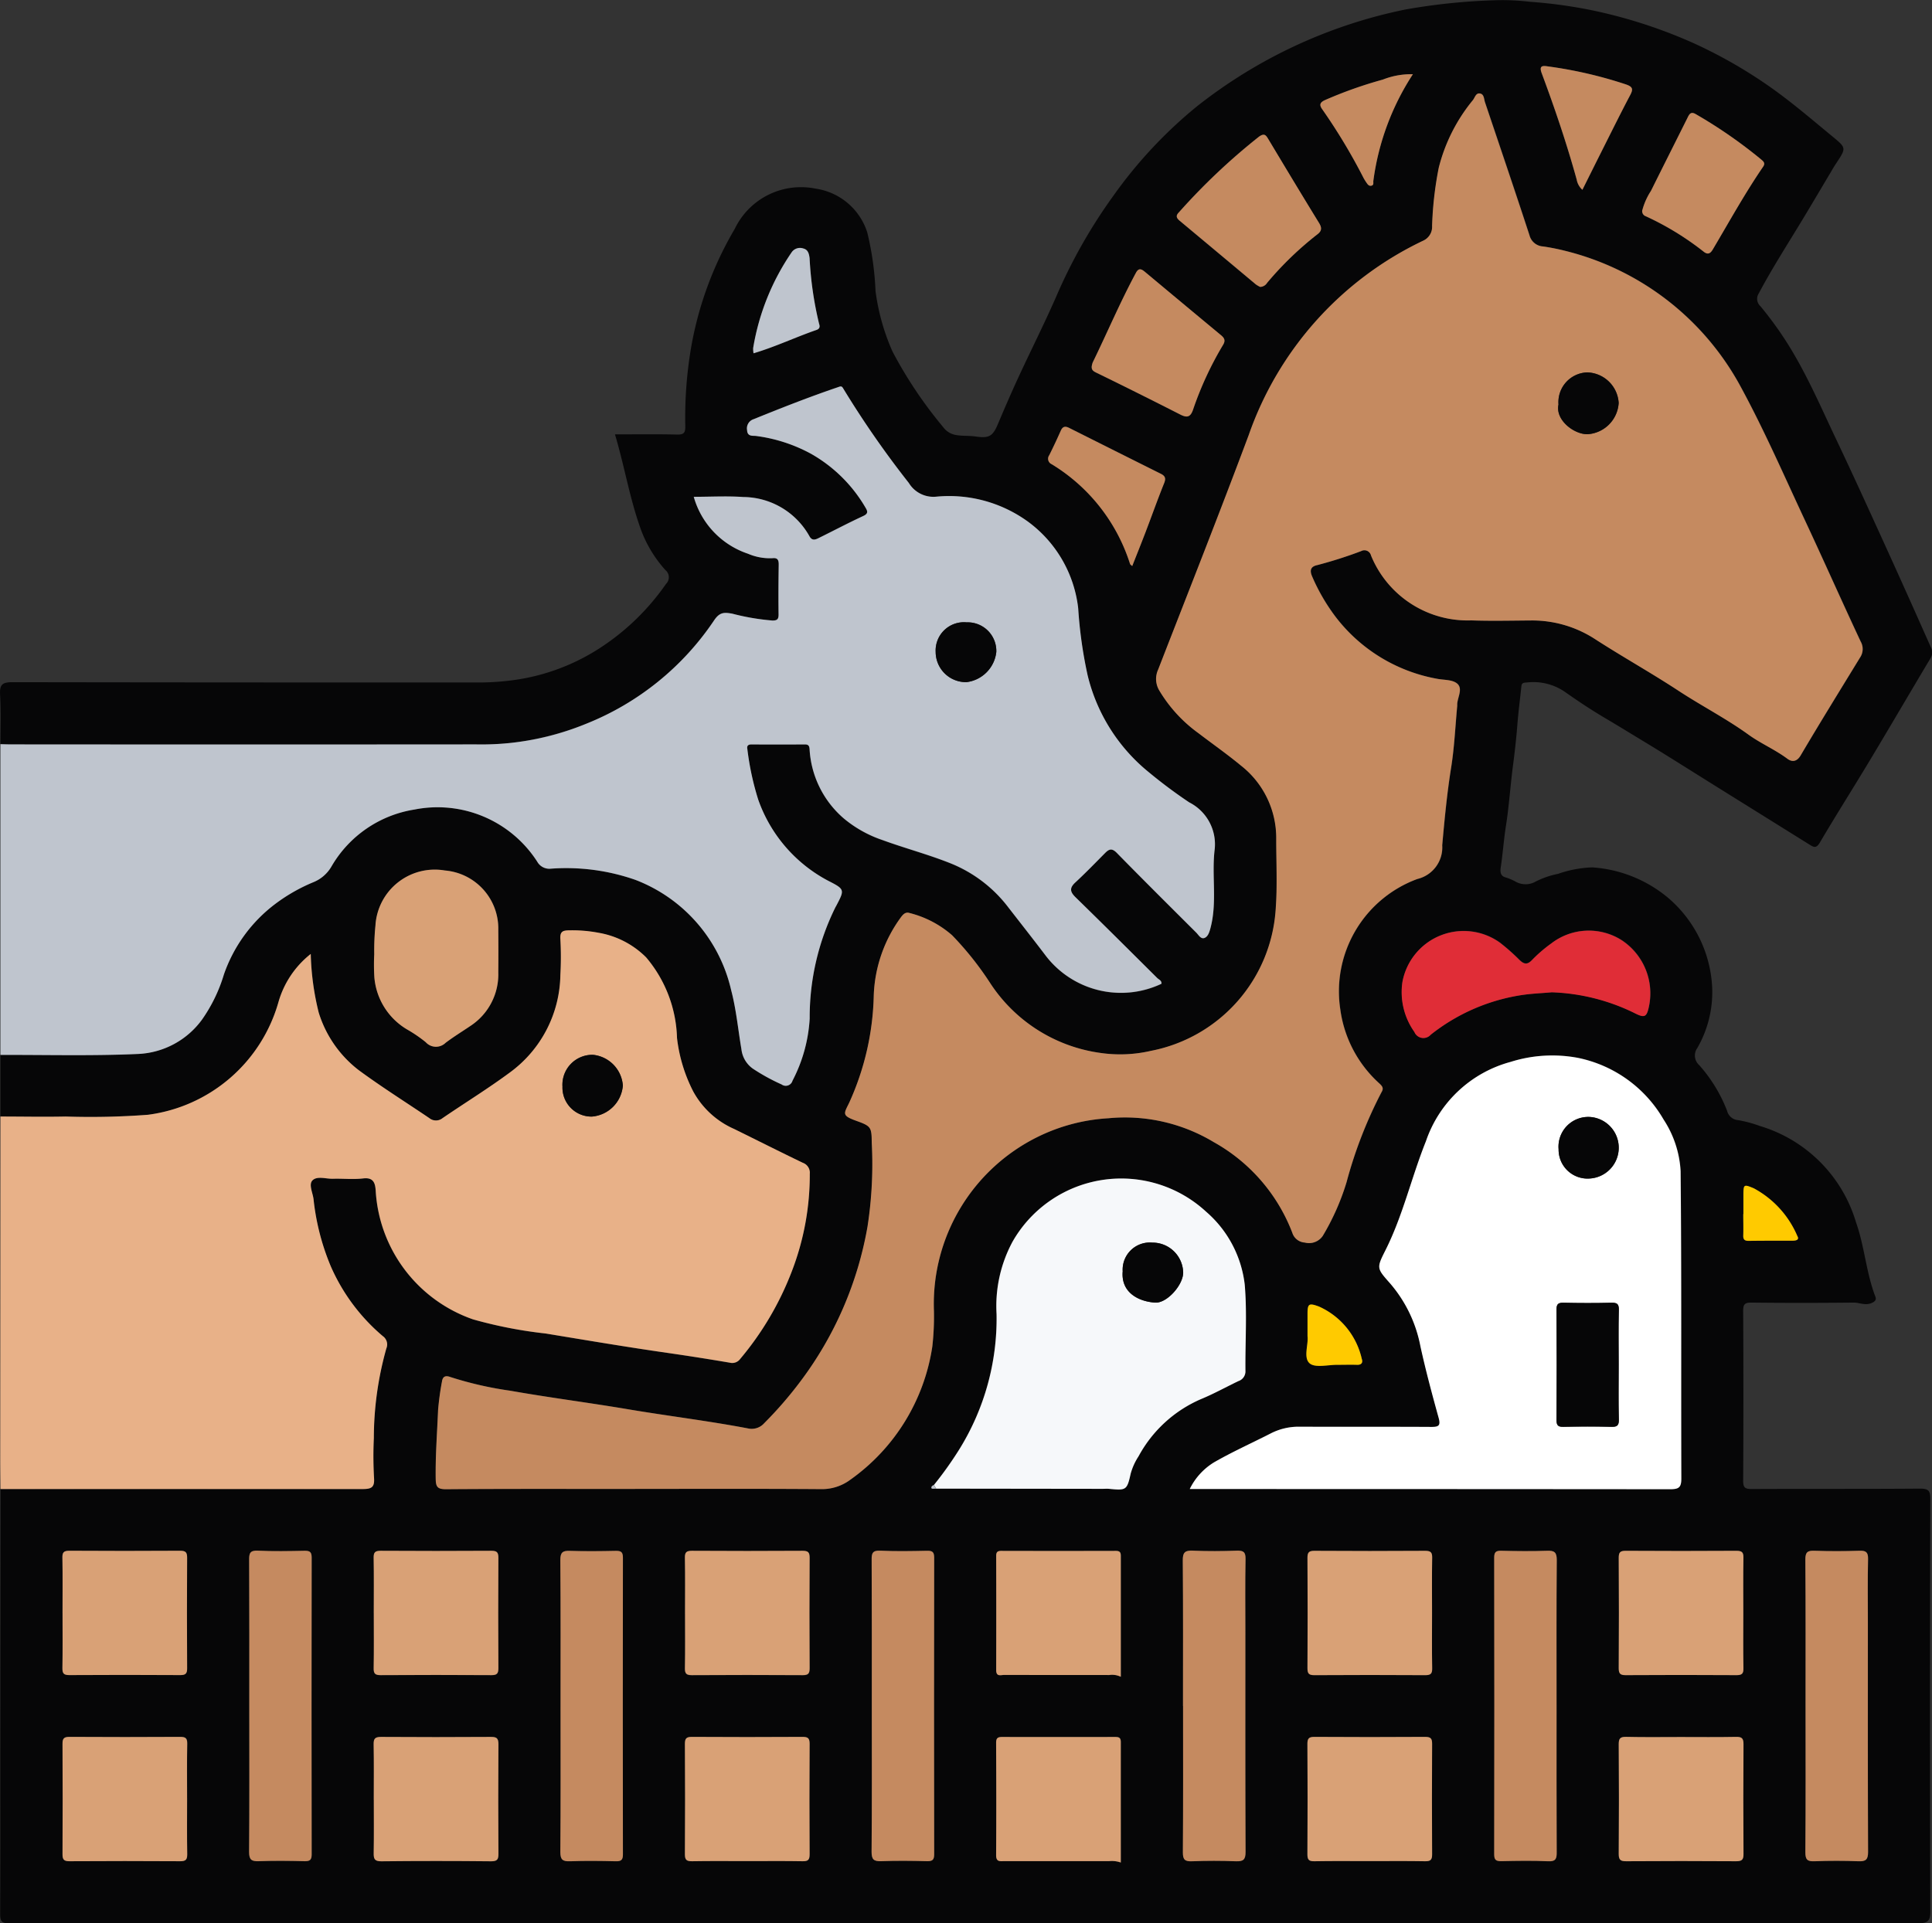 <svg id="Grupo_1071884" data-name="Grupo 1071884" xmlns="http://www.w3.org/2000/svg" xmlns:xlink="http://www.w3.org/1999/xlink" width="110.284" height="109.819" viewBox="0 0 110.284 109.819">
  <rect x="0" y="0" width="110.284" height="109.819" fill="#333333" stroke="none"/>
  <defs>
    <clipPath id="clip-path">
      <rect id="Rectángulo_376473" data-name="Rectángulo 376473" width="110.284" height="109.819" fill="none"/>
    </clipPath>
  </defs>
  <g id="Grupo_1071883" data-name="Grupo 1071883" transform="translate(0)" clip-path="url(#clip-path)">
    <path id="Trazado_816151" data-name="Trazado 816151" d="M.025,60.233q0,1.759,0,3.519c1.24,0,2.48.03,3.719,0a43.8,43.8,0,0,0,4.7-.1A8.943,8.943,0,0,0,15.9,57.212a5.387,5.387,0,0,1,1.84-2.737,15.366,15.366,0,0,0,.453,3.342,6.594,6.594,0,0,0,2.284,3.293c1.307.962,2.685,1.828,4.031,2.739a.6.6,0,0,0,.759,0c1.281-.875,2.605-1.69,3.85-2.612a7.018,7.018,0,0,0,2.872-5.561,18.286,18.286,0,0,0,0-2.047c-.028-.441.137-.5.528-.5a7.9,7.9,0,0,1,1.641.137,5.031,5.031,0,0,1,2.73,1.41,7.438,7.438,0,0,1,1.759,4.6,8.907,8.907,0,0,0,.925,3.049A4.9,4.9,0,0,0,41.9,64.463c1.307.644,2.607,1.3,3.92,1.933a.6.6,0,0,1,.4.627,15.329,15.329,0,0,1-1.03,5.582,17.42,17.42,0,0,1-2.95,5,.558.558,0,0,1-.578.205c-1.186-.2-2.372-.389-3.563-.56-2.323-.334-4.638-.725-6.955-1.107A25.464,25.464,0,0,1,27,75.336,8.285,8.285,0,0,1,21.444,68c-.028-.423-.111-.785-.719-.711-.565.068-1.146,0-1.719.019-.4.012-.9-.176-1.171.092-.226.227.008.694.058,1.053a13.589,13.589,0,0,0,.98,3.84,10.981,10.981,0,0,0,2.976,4,.581.581,0,0,1,.2.706,18.979,18.979,0,0,0-.713,5.116,22.189,22.189,0,0,0,.011,2.268c.044.563-.161.641-.67.641Q10.355,85,.029,85.021.023,92.852.017,100.683c0,2.86.006,5.719-.008,8.578,0,.392.044.558.517.558q54.412-.02,108.822-.012h.222c.426,0,.62-.112.618-.634q-.035-11.788,0-23.576c0-.481-.1-.6-.594-.6-3.2.026-6.4.006-9.6.023-.381,0-.491-.079-.489-.475q.027-4.842,0-9.685c0-.383.084-.49.479-.485,1.943.023,3.887.02,5.829,0,.332,0,.634.173,1,.035.255-.1.3-.224.236-.381-.526-1.37-.612-2.851-1.1-4.229a8.166,8.166,0,0,0-5.5-5.512,6.922,6.922,0,0,0-1.244-.332.7.7,0,0,1-.618-.532A8.575,8.575,0,0,0,97,60.82a.732.732,0,0,1-.113-.98,6.4,6.4,0,0,0,.85-3.433,7.169,7.169,0,0,0-2.507-5.134,7.507,7.507,0,0,0-4.34-1.747,6.524,6.524,0,0,0-1.951.369,4.856,4.856,0,0,0-1.374.49,1.168,1.168,0,0,1-1.089-.067,2.977,2.977,0,0,0-.494-.209c-.311-.068-.362-.28-.315-.587.119-.784.171-1.577.295-2.36.183-1.163.255-2.338.41-3.5.1-.766.186-1.544.247-2.32.056-.723.153-1.442.226-2.163.022-.211.167-.2.318-.212a3.182,3.182,0,0,1,2.195.557c.73.514,1.48,1.013,2.241,1.462.733.433,1.462.882,2.191,1.323,1.423.86,2.826,1.755,4.237,2.634q2.626,1.636,5.251,3.273c.242.151.387.25.6-.1.931-1.583,1.917-3.134,2.863-4.709,1.162-1.935,2.3-3.884,3.457-5.824a.622.622,0,0,0,.026-.617c-.8-1.8-1.6-3.593-2.414-5.384-.979-2.151-1.952-4.3-2.967-6.437-.751-1.577-1.446-3.182-2.31-4.7a20.2,20.2,0,0,0-2.05-2.969.563.563,0,0,1-.09-.719c.78-1.471,1.685-2.869,2.544-4.293.528-.876,1.047-1.757,1.571-2.636.1-.174.205-.35.317-.518.57-.865.571-.864-.234-1.527-1.238-1.02-2.454-2.07-3.778-2.977a27.227,27.227,0,0,0-4.157-2.35A28.429,28.429,0,0,0,90.77.565,27.877,27.877,0,0,0,87.315.1,13.171,13.171,0,0,0,85.343.014a35.015,35.015,0,0,0-5.151.535A28.31,28.31,0,0,0,68.3,6.093a25.925,25.925,0,0,0-4.723,5.054,30.179,30.179,0,0,0-3.265,5.74c-.673,1.546-1.436,3.052-2.144,4.583-.418.9-.814,1.817-1.2,2.733-.3.71-.5.835-1.3.718-.343-.05-.689-.02-1.038-.074a1.145,1.145,0,0,1-.8-.471,24.593,24.593,0,0,1-2.881-4.3,12.453,12.453,0,0,1-.971-3.453,17.248,17.248,0,0,0-.472-3.351,3.643,3.643,0,0,0-2.94-2.5,4.194,4.194,0,0,0-4.626,2.3,20.112,20.112,0,0,0-2.522,6.964,23.972,23.972,0,0,0-.3,4.3c.01.4-.107.485-.489.476-1.164-.027-2.329-.01-3.525-.01.534,1.786.83,3.592,1.439,5.318a7.134,7.134,0,0,0,1.437,2.426.532.532,0,0,1,.038.795,13.607,13.607,0,0,1-3.8,3.677,12.023,12.023,0,0,1-5.279,1.86,14.455,14.455,0,0,1-1.866.088Q13.885,38.972.7,38.951c-.6,0-.724.169-.695.722.05.938.018,1.881.02,2.821.2,0,.406.013.61.013q13.269,0,26.538,0a17.264,17.264,0,0,0,1.977-.084,17.068,17.068,0,0,0,4.3-1.091A15.879,15.879,0,0,0,40.776,35.4c.323-.467.58-.438,1.019-.362a13.152,13.152,0,0,0,2.305.392c.269,0,.344-.08.341-.343-.012-.943-.006-1.886.008-2.828,0-.269-.048-.426-.362-.388a3.139,3.139,0,0,1-1.388-.254,4.8,4.8,0,0,1-3.1-3.251c.981,0,1.909-.054,2.828.012a4.36,4.36,0,0,1,3.777,2.241c.143.26.326.2.513.108.852-.42,1.692-.867,2.555-1.264.307-.142.252-.281.127-.488a8.37,8.37,0,0,0-3.109-3.068,8.958,8.958,0,0,0-3.125-1.014c-.166-.024-.505.06-.521-.329a.552.552,0,0,1,.371-.63c1.585-.644,3.176-1.271,4.8-1.822.168-.057.229-.1.327.085a54.542,54.542,0,0,0,3.731,5.378,1.641,1.641,0,0,0,1.587.781,7.659,7.659,0,0,1,5.213,1.428,7.127,7.127,0,0,1,2.868,4.948,25.408,25.408,0,0,0,.535,3.81,10.207,10.207,0,0,0,3.495,5.549,28.185,28.185,0,0,0,2.307,1.723,2.682,2.682,0,0,1,1.449,2.771c-.162,1.472.16,2.976-.239,4.445-.06.22-.139.452-.322.529-.216.091-.343-.165-.482-.3-1.517-1.514-3.039-3.023-4.536-4.555-.282-.288-.445-.213-.672.016-.559.565-1.111,1.136-1.694,1.675-.345.319-.3.539.017.851,1.562,1.521,3.106,3.06,4.652,4.6.1.1.271.148.246.335a5.409,5.409,0,0,1-6.63-1.638c-.695-.909-1.4-1.808-2.1-2.713a7.779,7.779,0,0,0-3.318-2.532c-1.27-.507-2.591-.854-3.872-1.323a6.862,6.862,0,0,1-2.209-1.234,5.629,5.629,0,0,1-1.957-3.963c-.013-.183-.069-.265-.26-.264-1.018,0-2.036.005-3.053,0-.2,0-.272.08-.238.261a15.935,15.935,0,0,0,.62,2.887A8.375,8.375,0,0,0,47.29,50.3c.938.478.922.509.457,1.4-.017.033-.039.063-.056.1a14.187,14.187,0,0,0-1.472,6.362,8.727,8.727,0,0,1-.98,3.545.4.4,0,0,1-.621.215,11.253,11.253,0,0,1-1.647-.906,1.573,1.573,0,0,1-.649-1.11c-.192-1.125-.295-2.273-.586-3.371a8.857,8.857,0,0,0-5.458-6.292,11.954,11.954,0,0,0-4.856-.64.789.789,0,0,1-.753-.4,6.764,6.764,0,0,0-7.006-2.979,6.68,6.68,0,0,0-4.747,3.26,2.1,2.1,0,0,1-1.01.882A9.907,9.907,0,0,0,15.727,51.6a8.534,8.534,0,0,0-2.948,4.047,8.93,8.93,0,0,1-1.254,2.578,4.772,4.772,0,0,1-3.619,1.95c-2.622.12-5.254.047-7.881.055M53.308,84.788a20.621,20.621,0,0,0,1.443-2.023,14.156,14.156,0,0,0,2.132-7.734,7.757,7.757,0,0,1,.916-4.139A7.14,7.14,0,0,1,68.84,69.184a6.478,6.478,0,0,1,2.208,4.166c.139,1.629.024,3.279.04,4.92a.582.582,0,0,1-.4.588c-.714.343-1.411.726-2.141,1.031a7.367,7.367,0,0,0-3.56,3.266,3.459,3.459,0,0,0-.455,1.012c-.2.93-.266.938-1.227.844-.127-.013-.258,0-.388,0L53.433,85c-.089,0-.235.023-.255-.016-.044-.085.037-.159.13-.193m-17.065.224c-3.59,0-7.181-.012-10.771.014-.511,0-.588-.149-.595-.612-.018-1.306.082-2.606.136-3.908a16.01,16.01,0,0,1,.222-1.628c.042-.291.2-.358.472-.26a20.5,20.5,0,0,0,3.43.785c2.231.395,4.478.681,6.712,1.057,2.278.384,4.573.661,6.844,1.093a.96.96,0,0,0,.94-.3A22.405,22.405,0,0,0,45.7,78.873a20.56,20.56,0,0,0,3.828-8.837,23.392,23.392,0,0,0,.243-4.772c-.013-.9-.026-.96-.879-1.266s-.713-.406-.408-1.04a15.61,15.61,0,0,0,1.395-6.115,8.012,8.012,0,0,1,1.546-4.462c.132-.179.275-.323.5-.248A5.845,5.845,0,0,1,54.349,53.4a17.967,17.967,0,0,1,2.173,2.731,8.973,8.973,0,0,0,6.307,3.991A7.815,7.815,0,0,0,65.713,60a8.813,8.813,0,0,0,7.118-8.093c.1-1.321.028-2.655.03-3.983a5.246,5.246,0,0,0-2.02-4.216c-.783-.646-1.617-1.231-2.424-1.848a8.151,8.151,0,0,1-2.23-2.431,1.283,1.283,0,0,1-.066-1.2c1.733-4.46,3.5-8.909,5.171-13.391a19.342,19.342,0,0,1,9.967-11.1.868.868,0,0,0,.5-.839,20.313,20.313,0,0,1,.377-3.315,9.864,9.864,0,0,1,1.949-3.866c.117-.147.17-.433.419-.378.226.049.211.317.273.5.853,2.53,1.713,5.057,2.541,7.6a.85.85,0,0,0,.777.631,12.389,12.389,0,0,1,1.278.255,15.653,15.653,0,0,1,10.023,7.8c1.338,2.469,2.46,5.055,3.652,7.6,1.073,2.294,2.1,4.611,3.171,6.9a.864.864,0,0,1-.035.917c-1.135,1.858-2.283,3.71-3.388,5.585-.231.391-.518.374-.759.193-.695-.521-1.5-.858-2.2-1.362-1.284-.93-2.694-1.653-4.016-2.521-1.552-1.019-3.177-1.926-4.738-2.932a6.58,6.58,0,0,0-3.7-1.08c-1.129.007-2.259.034-3.386-.005a5.96,5.96,0,0,1-5.728-3.708.387.387,0,0,0-.559-.249,24.82,24.82,0,0,1-2.507.8c-.378.08-.451.293-.294.653a11.133,11.133,0,0,0,1.315,2.272,9.385,9.385,0,0,0,5.784,3.561c.394.082.88.044,1.162.266.363.286.045.775.019,1.177,0,.037,0,.074,0,.111-.111,1.177-.163,2.362-.349,3.528-.235,1.472-.375,2.956-.508,4.434a1.849,1.849,0,0,1-1.415,1.92,6.835,6.835,0,0,0-4.4,7.461,6.938,6.938,0,0,0,2.231,4.216c.171.163.259.276.119.5A25.208,25.208,0,0,0,76.868,67.5a13.69,13.69,0,0,1-1.36,3.07.948.948,0,0,1-1.022.378.8.8,0,0,1-.716-.562,10.018,10.018,0,0,0-4.478-5.17,9.835,9.835,0,0,0-6.028-1.365,10.489,10.489,0,0,0-4.042,1.071,10.635,10.635,0,0,0-5.908,9.928,15.26,15.26,0,0,1-.092,2.031,11.39,11.39,0,0,1-4.687,7.613,2.705,2.705,0,0,1-1.689.531c-3.535-.025-7.069-.012-10.6-.012m31.673.006a3.664,3.664,0,0,1,1.394-1.528c1.041-.6,2.143-1.093,3.215-1.64a3.475,3.475,0,0,1,1.634-.392c2.517.012,5.033,0,7.55.012.423,0,.541-.075.417-.523-.378-1.361-.74-2.728-1.044-4.107a7.7,7.7,0,0,0-1.717-3.555c-.777-.876-.792-.874-.275-1.9,1-1.991,1.487-4.171,2.312-6.227a7.037,7.037,0,0,1,4.829-4.529,7.9,7.9,0,0,1,3.852-.23,7.349,7.349,0,0,1,4.884,3.52,5.976,5.976,0,0,1,.972,2.949c.057,5.847.02,11.694.04,17.541,0,.514-.142.619-.633.618q-13.352-.023-26.7-.011h-.727M14.231,97.438c0-2.785.006-5.571-.008-8.356,0-.376.037-.561.494-.539.886.042,1.776.024,2.664.006.307-.006.41.07.41.394q-.015,8.467,0,16.934c0,.324-.1.4-.409.395-.869-.019-1.74-.028-2.609,0-.422.015-.557-.088-.554-.536.023-2.767.012-5.533.012-8.3m17.767,0c0-2.785.012-5.571-.012-8.356,0-.449.132-.551.554-.536.869.032,1.74.022,2.609,0,.307-.007.41.072.409.395q-.015,8.467,0,16.934c0,.325-.1.4-.41.394-.869-.019-1.74-.029-2.609,0-.424.016-.557-.089-.553-.537.023-2.767.011-5.534.011-8.3m17.767,0c0-2.785.006-5.571-.008-8.356,0-.376.036-.562.494-.539.886.042,1.777.024,2.664.006.306-.006.41.07.41.394q-.015,8.467,0,16.934c0,.323-.1.4-.409.395-.869-.019-1.74-.028-2.609,0-.422.015-.558-.087-.554-.536.023-2.767.012-5.534.012-8.3m17.767-.028c0-2.767.012-5.534-.012-8.3,0-.472.129-.586.583-.565.831.039,1.665.031,2.5,0,.381-.013.5.082.5.481-.026,1.365-.01,2.73-.01,4.1,0,4.206-.008,8.412.011,12.617,0,.448-.131.552-.553.536-.832-.032-1.666-.032-2.5,0-.406.016-.528-.083-.525-.509.021-2.785.011-5.57.011-8.356m21.32-.027c0,2.785-.006,5.571.008,8.356,0,.377-.037.561-.494.539-.887-.042-1.777-.024-2.664-.006-.307.006-.41-.071-.41-.395q.013-8.467,0-16.934c0-.324.1-.4.41-.394.869.019,1.74.029,2.609,0,.424-.016.557.089.553.536-.023,2.767-.012,5.534-.012,8.3m14.214.083c0-2.8.011-5.608-.011-8.411,0-.426.119-.524.525-.509.85.032,1.7.029,2.553,0,.38-.013.506.08.5.48-.028,1.217-.01,2.434-.01,3.652,0,4.353-.007,8.707.011,13.06,0,.447-.128.553-.553.537-.832-.032-1.666-.032-2.5,0-.4.015-.529-.081-.526-.508.022-2.767.011-5.534.011-8.3m-81.7-42.974a14.277,14.277,0,0,1,.069-1.644A3.393,3.393,0,0,1,25.4,49.7a3.325,3.325,0,0,1,3.048,3.387c.006.812.008,1.623,0,2.435a3.52,3.52,0,0,1-1.591,3.053c-.474.322-.964.621-1.419.966a.782.782,0,0,1-1.13-.036,7.912,7.912,0,0,0-1.05-.719,3.831,3.831,0,0,1-1.883-2.971,11.881,11.881,0,0,1-.008-1.326m67.2,2.168c-.539.049-1.166.071-1.779.169a11.021,11.021,0,0,0-5.112,2.246.556.556,0,0,1-.932-.157,3.927,3.927,0,0,1-.684-2.852,3.555,3.555,0,0,1,5.56-2.251,11.607,11.607,0,0,1,1.118.989c.259.248.449.294.728,0a7.987,7.987,0,0,1,1.089-.938,3.5,3.5,0,0,1,4-.2,3.631,3.631,0,0,1,1.58,3.78c-.127.629-.246.693-.813.4a11.56,11.56,0,0,0-4.756-1.193M99.512,92.1c0,1.05-.011,2.1.008,3.149.005.315-.085.4-.4.4q-3.159-.021-6.319,0c-.314,0-.4-.083-.4-.4q.02-3.151,0-6.3c0-.316.088-.4.4-.4q3.159.02,6.319,0c.316,0,.406.086.4.4-.019,1.049-.007,2.1-.008,3.149m-3.585,7.084c1.053,0,2.107.013,3.159-.008.335-.007.438.073.435.423q-.027,3.121,0,6.243c0,.332-.071.437-.423.434q-3.132-.027-6.263,0c-.331,0-.44-.069-.437-.422q.028-3.123,0-6.246c0-.334.075-.441.425-.433,1.034.025,2.069.009,3.1.009m-17.736,7.084c-1.053,0-2.107-.012-3.159.008-.317.006-.4-.088-.4-.4q.02-3.15,0-6.3c0-.315.092-.4.4-.4q3.159.019,6.319,0c.318,0,.4.089.4.4q-.02,3.149,0,6.3c0,.316-.088.4-.4.4-1.053-.019-2.106-.007-3.159-.007M81.746,92.1c0,1.05-.012,2.1.007,3.15.006.316-.087.4-.4.4q-3.16-.02-6.319,0c-.316,0-.4-.086-.4-.4q.02-3.15,0-6.3c0-.314.091-.4.4-.4q3.159.019,6.319,0c.317,0,.406.087.4.4-.019,1.05-.007,2.1-.007,3.149M63.979,106.343a1.541,1.541,0,0,0-.669-.078q-2.995,0-5.989,0c-.239,0-.461.054-.457-.339.018-2.137.013-4.275,0-6.412,0-.269.086-.34.347-.339q3.217.013,6.433,0c.213,0,.338.024.337.291-.009,2.283,0,4.565,0,6.875m0-10.6a1.123,1.123,0,0,0-.661-.1c-2,0-3.993,0-5.989-.006-.189,0-.461.12-.46-.271q.013-3.261,0-6.522c0-.21.062-.29.282-.29q3.272.009,6.544,0c.213,0,.287.068.287.283,0,2.283,0,4.566,0,6.905M21.338,92.1c0-1.05.012-2.1-.007-3.15-.006-.315.086-.4.4-.4q3.16.02,6.32,0c.315,0,.4.085.4.4q-.02,3.149,0,6.3c0,.314-.085.4-.4.4q-3.16-.02-6.319,0c-.315,0-.407-.084-.4-.4.019-1.049.007-2.1.007-3.149m17.767.055c0-1.068.012-2.137-.007-3.2-.005-.315.086-.4.4-.4q3.159.02,6.319,0c.315,0,.4.085.4.4q-.021,3.149,0,6.3c0,.314-.084.4-.4.4q-3.16-.02-6.319,0c-.315,0-.407-.084-.4-.4.019-1.031.007-2.063.007-3.094M3.571,92.094c0-1.05.012-2.1-.007-3.15-.006-.316.094-.4.4-.4q3.16.019,6.319,0c.317,0,.4.094.4.4q-.019,3.149,0,6.3c0,.316-.094.4-.4.4q-3.16-.019-6.32,0c-.316,0-.4-.093-.4-.4.018-1.05.007-2.1.007-3.15m39.143,14.17c-1.071,0-2.143-.012-3.215.007-.315.006-.4-.084-.4-.4q.021-3.149,0-6.3c0-.313.084-.4.4-.4q3.16.021,6.32,0c.314,0,.4.084.4.4q-.021,3.149,0,6.3c0,.313-.083.406-.4.4-1.034-.02-2.069-.008-3.1-.008m-21.376-3.5c0-1.05.012-2.1-.007-3.149-.006-.325.06-.442.419-.439,2.088.019,4.176.016,6.264,0,.325,0,.443.06.44.418q-.028,3.122,0,6.244c0,.324-.059.442-.418.439q-3.132-.028-6.264,0c-.395,0-.443-.145-.438-.476.018-1.013.007-2.026.007-3.039m-10.66-.095c0,1.068-.011,2.137.007,3.2.005.311-.08.4-.4.4q-3.159-.021-6.319,0c-.312,0-.405-.08-.4-.4q.021-3.15,0-6.3c0-.311.08-.4.4-.4q3.16.021,6.32,0c.312,0,.409.079.4.4-.02,1.031-.008,2.063-.008,3.094M71.931,16.383a1.547,1.547,0,0,1-.254-.148q-2.168-1.809-4.331-3.621c-.185-.154-.259-.284-.056-.487A36.017,36.017,0,0,1,71.868,7.8c.311-.218.4-.073.537.16.956,1.6,1.914,3.19,2.888,4.775.171.279.153.462-.107.652a18.946,18.946,0,0,0-2.86,2.763.483.483,0,0,1-.395.232M62.32,20.91a1.09,1.09,0,0,1,.055-.211c.83-1.7,1.57-3.446,2.466-5.117.161-.3.32-.217.52-.05q2.164,1.809,4.334,3.61c.188.156.277.3.118.556a19.228,19.228,0,0,0-1.713,3.7c-.15.433-.35.468-.736.271q-2.387-1.221-4.8-2.394c-.183-.089-.264-.168-.246-.361M93.748,12a3.777,3.777,0,0,1,.492-1.1c.688-1.386,1.385-2.768,2.076-4.153.1-.21.183-.406.486-.226a27.389,27.389,0,0,1,3.729,2.586c.131.111.249.209.111.411-1.042,1.523-1.933,3.138-2.872,4.723-.137.231-.277.324-.526.127a16.323,16.323,0,0,0-3.3-2.019.306.306,0,0,1-.2-.351M64.632,32.318c-.073-.069-.114-.089-.125-.12a10.31,10.31,0,0,0-4.475-5.7.339.339,0,0,1-.139-.51c.23-.46.45-.925.658-1.4.11-.247.253-.275.481-.16q2.617,1.316,5.239,2.623c.239.119.292.257.182.53-.372.92-.7,1.856-1.056,2.783-.247.646-.505,1.287-.765,1.948m25.7-21.479A1.018,1.018,0,0,1,90,10.257c-.566-2.06-1.253-4.082-2-6.083-.16-.43.058-.431.355-.383A24.473,24.473,0,0,1,92.83,4.825c.356.128.41.254.232.591-.577,1.091-1.122,2.2-1.676,3.3-.351.7-.7,1.4-1.059,2.122m-9.676-6.6a14.649,14.649,0,0,0-2.257,6.093c-.011.1.042.235-.111.271-.13.031-.2-.06-.267-.154a3.193,3.193,0,0,1-.177-.281A33.1,33.1,0,0,0,75.478,6.24c-.2-.273-.112-.406.175-.533a24.091,24.091,0,0,1,3.283-1.162,4.377,4.377,0,0,1,1.715-.307M43.015,20.173a1.543,1.543,0,0,1-.022-.3,13.607,13.607,0,0,1,2.206-5.48.58.58,0,0,1,.647-.207c.279.065.334.3.368.552a20.2,20.2,0,0,0,.542,3.751c.039.117.071.274-.147.35-1.191.412-2.333.957-3.594,1.334M74.639,76.3c0-.5,0-.9,0-1.3,0-.569.089-.605.65-.4a4.307,4.307,0,0,1,2.448,2.991c.072.2-.005.349-.272.339-.368-.013-.737,0-1.106,0-.55-.007-1.283.19-1.6-.086-.368-.318-.064-1.069-.118-1.538M99.512,69.32c0-.369,0-.737,0-1.106,0-.589.022-.6.592-.364a5.562,5.562,0,0,1,2.486,2.724c.131.227-.088.266-.266.267-.833,0-1.665,0-2.5.01-.237,0-.33-.067-.32-.313.016-.405,0-.811,0-1.217" transform="translate(0 0)" fill="#060607"/>
    <path id="Trazado_816152" data-name="Trazado 816152" d="M92.14,87.834c2.628-.008,5.259.065,7.881-.055a4.772,4.772,0,0,0,3.619-1.951,8.912,8.912,0,0,0,1.254-2.578,8.54,8.54,0,0,1,2.948-4.047,9.912,9.912,0,0,1,2.179-1.238,2.1,2.1,0,0,0,1.011-.882,6.682,6.682,0,0,1,4.746-3.26,6.764,6.764,0,0,1,7.006,2.979.791.791,0,0,0,.754.4,11.948,11.948,0,0,1,4.856.64,8.856,8.856,0,0,1,5.458,6.292c.291,1.1.394,2.247.586,3.371a1.572,1.572,0,0,0,.649,1.11,11.269,11.269,0,0,0,1.646.905.4.4,0,0,0,.622-.215,8.736,8.736,0,0,0,.98-3.545,14.179,14.179,0,0,1,1.472-6.362c.017-.032.039-.063.056-.1.466-.892.482-.923-.457-1.4a8.373,8.373,0,0,1-4.009-4.644,15.914,15.914,0,0,1-.62-2.887c-.035-.181.039-.263.238-.262,1.018.007,2.036.006,3.054,0,.191,0,.246.082.26.264a5.624,5.624,0,0,0,1.956,3.964,6.873,6.873,0,0,0,2.209,1.233c1.28.469,2.6.816,3.872,1.323a7.786,7.786,0,0,1,3.318,2.532c.7.9,1.408,1.8,2.1,2.713a5.409,5.409,0,0,0,6.63,1.637c.024-.187-.15-.239-.246-.335-1.546-1.537-3.09-3.076-4.652-4.6-.319-.311-.363-.531-.018-.85.583-.539,1.136-1.111,1.694-1.675.227-.229.39-.3.672-.016,1.5,1.533,3.02,3.041,4.537,4.555.138.138.265.394.482.3.183-.076.262-.308.322-.529.4-1.468.077-2.972.239-4.445A2.682,2.682,0,0,0,160,73.414a28.108,28.108,0,0,1-2.307-1.722,10.2,10.2,0,0,1-3.495-5.549,25.358,25.358,0,0,1-.535-3.81,7.128,7.128,0,0,0-2.868-4.948,7.66,7.66,0,0,0-5.213-1.427,1.641,1.641,0,0,1-1.587-.781A54.574,54.574,0,0,1,140.26,49.8c-.1-.183-.159-.143-.327-.085-1.621.551-3.213,1.178-4.8,1.822a.551.551,0,0,0-.37.63c.016.388.354.3.52.328a8.959,8.959,0,0,1,3.125,1.014,8.367,8.367,0,0,1,3.109,3.069c.124.207.18.346-.127.487-.863.4-1.7.844-2.554,1.264-.187.092-.37.152-.513-.108a4.36,4.36,0,0,0-3.777-2.241c-.919-.066-1.846-.012-2.828-.012a4.8,4.8,0,0,0,3.1,3.251,3.14,3.14,0,0,0,1.388.254c.313-.037.366.119.361.388-.015.943-.02,1.886-.008,2.828,0,.263-.072.341-.341.343a13.2,13.2,0,0,1-2.306-.393c-.439-.075-.7-.1-1.019.362a15.879,15.879,0,0,1-7.322,5.927,15.662,15.662,0,0,1-6.282,1.176q-13.269.011-26.538,0c-.2,0-.406-.008-.61-.013V87.834m55.148-24.7a1.635,1.635,0,0,1,1.7,1.69,1.95,1.95,0,0,1-1.705,1.723,1.729,1.729,0,0,1-1.759-1.723,1.615,1.615,0,0,1,1.76-1.691" transform="translate(-92.116 -27.601)" fill="#bfc5ce"/>
    <path id="Trazado_816153" data-name="Trazado 816153" d="M144.219,151.477q10.326,0,20.652,0c.51,0,.714-.078.671-.641a21.924,21.924,0,0,1-.011-2.267,19,19,0,0,1,.713-5.117.581.581,0,0,0-.2-.706,10.978,10.978,0,0,1-2.976-4,13.613,13.613,0,0,1-.981-3.84c-.05-.359-.284-.826-.058-1.054.266-.267.771-.08,1.171-.092.573-.018,1.154.049,1.719-.019.609-.074.691.288.719.711a8.286,8.286,0,0,0,5.557,7.337,25.477,25.477,0,0,0,4.146.807c2.316.382,4.631.773,6.955,1.107q1.786.257,3.563.56a.558.558,0,0,0,.577-.206,17.411,17.411,0,0,0,2.95-5,15.309,15.309,0,0,0,1.03-5.582.6.6,0,0,0-.4-.627c-1.312-.632-2.613-1.289-3.92-1.932a4.909,4.909,0,0,1-2.335-2.144,8.906,8.906,0,0,1-.925-3.05,7.437,7.437,0,0,0-1.759-4.6,5.033,5.033,0,0,0-2.73-1.41,7.9,7.9,0,0,0-1.641-.137c-.391,0-.556.064-.528.5a18.184,18.184,0,0,1,0,2.047,7.02,7.02,0,0,1-2.872,5.562c-1.245.922-2.569,1.737-3.85,2.612a.6.6,0,0,1-.759,0c-1.345-.91-2.724-1.776-4.031-2.739a6.593,6.593,0,0,1-2.284-3.293,15.364,15.364,0,0,1-.453-3.341,5.381,5.381,0,0,0-1.84,2.737,8.943,8.943,0,0,1-7.453,6.447,43.679,43.679,0,0,1-4.7.1c-1.239.027-2.479,0-3.719,0q-.006,9.751-.012,19.5c0,.589.008,1.178.012,1.768m32.08-22.963a1.709,1.709,0,0,1,1.733-1.831,1.9,1.9,0,0,1,1.712,1.755,1.93,1.93,0,0,1-1.765,1.771,1.656,1.656,0,0,1-1.681-1.695" transform="translate(-144.191 -66.456)" fill="#e8b188"/>
    <path id="Trazado_816154" data-name="Trazado 816154" d="M20.267,91.682c3.535,0,7.07-.013,10.6.012a2.708,2.708,0,0,0,1.689-.532,11.391,11.391,0,0,0,4.687-7.613,15.257,15.257,0,0,0,.092-2.031,10.635,10.635,0,0,1,5.908-9.928,10.489,10.489,0,0,1,4.042-1.071,9.835,9.835,0,0,1,6.028,1.365,10.018,10.018,0,0,1,4.478,5.17.8.8,0,0,0,.716.562.948.948,0,0,0,1.022-.379,13.671,13.671,0,0,0,1.36-3.07,25.156,25.156,0,0,1,1.992-5.134c.14-.227.052-.34-.119-.5a6.935,6.935,0,0,1-2.23-4.216,6.834,6.834,0,0,1,4.4-7.461,1.85,1.85,0,0,0,1.416-1.92c.132-1.478.273-2.962.508-4.434.186-1.165.238-2.351.348-3.528,0-.036,0-.074,0-.111.026-.4.344-.892-.019-1.177-.282-.222-.768-.184-1.162-.266a9.381,9.381,0,0,1-5.784-3.561,11.114,11.114,0,0,1-1.315-2.272c-.157-.359-.084-.573.294-.652a24.85,24.85,0,0,0,2.506-.8.387.387,0,0,1,.559.249,5.96,5.96,0,0,0,5.728,3.708c1.127.04,2.258.012,3.386.005a6.584,6.584,0,0,1,3.7,1.08c1.56,1.007,3.186,1.914,4.737,2.932,1.322.868,2.733,1.591,4.017,2.521.7.5,1.5.841,2.2,1.362.242.181.528.2.759-.193,1.106-1.875,2.252-3.727,3.388-5.585a.864.864,0,0,0,.035-.917c-1.074-2.293-2.1-4.61-3.171-6.9-1.191-2.547-2.314-5.133-3.652-7.6a15.653,15.653,0,0,0-10.023-7.8,12.4,12.4,0,0,0-1.279-.256.85.85,0,0,1-.777-.631c-.829-2.538-1.689-5.065-2.541-7.6-.062-.184-.048-.452-.273-.5-.25-.054-.3.231-.419.378a9.846,9.846,0,0,0-1.949,3.866,20.259,20.259,0,0,0-.378,3.314.867.867,0,0,1-.5.839,19.344,19.344,0,0,0-9.967,11.1c-1.674,4.482-3.436,8.931-5.17,13.391a1.28,1.28,0,0,0,.066,1.2,8.147,8.147,0,0,0,2.23,2.431c.807.617,1.641,1.2,2.423,1.848a5.246,5.246,0,0,1,2.02,4.216c0,1.328.068,2.662-.03,3.983a8.813,8.813,0,0,1-7.118,8.093,7.805,7.805,0,0,1-2.884.12A8.971,8.971,0,0,1,40.546,62.8a18.022,18.022,0,0,0-2.174-2.731A5.847,5.847,0,0,0,35.947,58.8c-.227-.076-.369.069-.5.248A8.013,8.013,0,0,0,33.9,63.513,15.617,15.617,0,0,1,32.5,69.627c-.306.633-.449.733.407,1.04s.866.369.879,1.265a23.328,23.328,0,0,1-.243,4.772,20.556,20.556,0,0,1-3.828,8.837,22.418,22.418,0,0,1-2.065,2.386.958.958,0,0,1-.94.3c-2.27-.432-4.566-.709-6.844-1.093-2.233-.377-4.48-.662-6.712-1.057a20.44,20.44,0,0,1-3.43-.785c-.271-.1-.43-.03-.472.26a16.151,16.151,0,0,0-.222,1.628c-.054,1.3-.155,2.6-.136,3.908.007.463.084.616.595.612,3.59-.027,7.181-.014,10.771-.014M72.987,29.768a1.7,1.7,0,0,1,1.641-1.835,1.854,1.854,0,0,1,1.793,1.744,1.9,1.9,0,0,1-1.776,1.785c-.771.015-1.852-.812-1.659-1.694" transform="translate(15.976 -6.669)" fill="#c58a60"/>
    <path id="Trazado_816155" data-name="Trazado 816155" d="M32.2,160.4h.727q13.351,0,26.7.011c.492,0,.635-.1.633-.618-.02-5.847.017-11.695-.041-17.541a5.969,5.969,0,0,0-.972-2.949,7.347,7.347,0,0,0-4.884-3.52,7.9,7.9,0,0,0-3.851.23,7.038,7.038,0,0,0-4.83,4.529c-.825,2.056-1.31,4.236-2.312,6.227-.516,1.025-.5,1.023.275,1.9a7.7,7.7,0,0,1,1.717,3.556c.3,1.378.667,2.745,1.044,4.106.124.448.007.526-.416.523-2.517-.015-5.033,0-7.55-.012a3.483,3.483,0,0,0-1.634.392c-1.072.547-2.174,1.041-3.215,1.64A3.669,3.669,0,0,0,32.2,160.4m24.484-7.119c0,1.05-.016,2.1.009,3.151.008.35-.1.431-.433.422-.905-.024-1.812-.02-2.717,0-.3.006-.41-.067-.408-.39q.021-3.151,0-6.3c0-.321.1-.4.405-.392.905.019,1.812.021,2.717,0,.331-.008.445.064.436.419-.027,1.032-.009,2.064-.009,3.1M53.256,141a1.7,1.7,0,0,1,1.782-1.841,1.76,1.76,0,0,1-.012,3.514A1.652,1.652,0,0,1,53.256,141" transform="translate(35.714 -75.38)" fill="#fff"/>
    <path id="Trazado_816156" data-name="Trazado 816156" d="M88.288,169.18l9.489.012c.129,0,.26-.011.388,0,.96.094,1.022.086,1.227-.844a3.458,3.458,0,0,1,.454-1.012,7.368,7.368,0,0,1,3.561-3.266c.73-.3,1.427-.688,2.141-1.031a.581.581,0,0,0,.4-.588c-.016-1.641.1-3.291-.04-4.92a6.482,6.482,0,0,0-2.208-4.166,7.14,7.14,0,0,0-11.042,1.709,7.753,7.753,0,0,0-.916,4.139,14.158,14.158,0,0,1-2.132,7.734,20.8,20.8,0,0,1-1.442,2.023l.124.208m10.653-12.392a1.55,1.55,0,0,1,1.687-1.653,1.748,1.748,0,0,1,1.763,1.713c0,.707-.928,1.756-1.6,1.712-.935-.061-1.953-.566-1.852-1.772" transform="translate(-34.855 -84.183)" fill="#f6f8fa"/>
    <path id="Trazado_816157" data-name="Trazado 816157" d="M208.214,208.2c0,2.767.012,5.534-.011,8.3,0,.449.131.551.553.536.869-.032,1.74-.022,2.609,0,.307.007.41-.071.41-.395q-.014-8.467,0-16.934c0-.324-.1-.4-.41-.395-.888.018-1.778.036-2.664-.006-.458-.022-.5.163-.495.539.014,2.785.008,5.571.008,8.356" transform="translate(-193.984 -110.767)" fill="#c58a60"/>
    <path id="Trazado_816158" data-name="Trazado 816158" d="M168.221,208.208c0,2.767.012,5.534-.012,8.3,0,.447.129.552.553.537.868-.032,1.739-.021,2.609,0,.306.007.411-.07.41-.394q-.014-8.467,0-16.934c0-.323-.1-.4-.409-.395-.869.019-1.741.028-2.609,0-.422-.016-.558.086-.554.535.023,2.785.012,5.571.012,8.356" transform="translate(-136.223 -110.771)" fill="#c58a60"/>
    <path id="Trazado_816159" data-name="Trazado 816159" d="M128.227,208.2c0,2.767.012,5.534-.012,8.3,0,.449.131.551.554.536.868-.032,1.739-.022,2.609,0,.307.007.41-.072.409-.395q-.014-8.467,0-16.934c0-.325-.1-.4-.41-.394-.888.019-1.778.037-2.664-.006-.458-.022-.5.163-.494.539.014,2.785.008,5.571.008,8.356" transform="translate(-78.462 -110.767)" fill="#c58a60"/>
    <path id="Trazado_816160" data-name="Trazado 816160" d="M88.224,208.177c0,2.785.01,5.571-.011,8.356,0,.426.119.525.525.509.831-.032,1.666-.032,2.5,0,.422.016.555-.087.553-.536-.019-4.206-.011-8.411-.011-12.617,0-1.365-.016-2.731.01-4.1.008-.4-.114-.494-.5-.481-.832.029-1.667.036-2.5,0-.454-.021-.587.093-.582.565.024,2.767.012,5.534.012,8.3" transform="translate(-20.692 -110.768)" fill="#c58a60"/>
    <path id="Trazado_816161" data-name="Trazado 816161" d="M51.776,208.152c0-2.767-.012-5.534.012-8.3,0-.448-.129-.552-.553-.537-.868.032-1.739.022-2.609,0-.306-.007-.411.07-.41.394q.015,8.467,0,16.934c0,.324.1.4.41.395.888-.018,1.778-.036,2.664.006.458.022.5-.163.494-.539-.014-2.785-.008-5.571-.008-8.356" transform="translate(37.076 -110.77)" fill="#c58a60"/>
    <path id="Trazado_816162" data-name="Trazado 816162" d="M8.234,208.236c0,2.767.011,5.534-.011,8.3,0,.427.121.524.526.508.832-.032,1.666-.032,2.5,0,.425.016.554-.09.553-.537-.019-4.353-.011-8.707-.011-13.06,0-1.218-.018-2.435.01-3.652.009-.4-.116-.493-.5-.48-.85.028-1.7.031-2.553,0-.406-.015-.528.083-.525.509.021,2.8.011,5.607.011,8.411" transform="translate(94.832 -110.771)" fill="#c58a60"/>
    <path id="Trazado_816163" data-name="Trazado 816163" d="M184.23,116.626a11.778,11.778,0,0,0,.008,1.326,3.83,3.83,0,0,0,1.883,2.971,7.9,7.9,0,0,1,1.05.719.782.782,0,0,0,1.13.036c.456-.345.946-.644,1.42-.966a3.52,3.52,0,0,0,1.59-3.053c.009-.812.007-1.623,0-2.435a3.325,3.325,0,0,0-3.049-3.387,3.393,3.393,0,0,0-3.964,3.146,14.279,14.279,0,0,0-.068,1.644" transform="translate(-162.868 -62.134)" fill="#d9a176"/>
    <path id="Trazado_816164" data-name="Trazado 816164" d="M44.748,123.13a11.558,11.558,0,0,1,4.756,1.193c.567.288.686.224.814-.4a3.632,3.632,0,0,0-1.581-3.78,3.5,3.5,0,0,0-4,.2,7.987,7.987,0,0,0-1.089.938c-.279.3-.469.249-.727,0a11.611,11.611,0,0,0-1.118-.989,3.554,3.554,0,0,0-5.56,2.251,3.924,3.924,0,0,0,.683,2.852.556.556,0,0,0,.932.158A11.017,11.017,0,0,1,42.97,123.3c.614-.1,1.24-.119,1.779-.169" transform="translate(43.81 -66.471)" fill="#e02d37"/>
    <path id="Trazado_816165" data-name="Trazado 816165" d="M31.344,202.872c0-1.05-.012-2.1.007-3.149.006-.314-.084-.4-.4-.4q-3.159.02-6.319,0c-.313,0-.4.082-.4.4q.021,3.151,0,6.3c0,.316.088.4.4.4q3.16-.02,6.319,0c.316,0,.406-.085.4-.4-.019-1.049-.007-2.1-.007-3.149" transform="translate(68.169 -110.776)" fill="#d9a176"/>
    <path id="Trazado_816166" data-name="Trazado 816166" d="M27.756,223.247c-1.035,0-2.07.016-3.1-.009-.351-.008-.427.1-.425.433q.023,3.123,0,6.246c0,.352.105.424.437.422q3.131-.022,6.263,0c.352,0,.426-.1.423-.434q-.023-3.122,0-6.243c0-.35-.1-.43-.435-.423-1.053.021-2.106.008-3.159.008" transform="translate(68.171 -124.067)" fill="#d9a176"/>
    <path id="Trazado_816167" data-name="Trazado 816167" d="M67.784,230.334c1.053,0,2.107-.012,3.159.007.314.005.4-.082.4-.4q-.021-3.15,0-6.3c0-.311-.081-.4-.4-.4q-3.16.021-6.319,0c-.31,0-.4.082-.4.4q.02,3.15,0,6.3c0,.313.083.406.4.4,1.053-.019,2.106-.007,3.159-.007" transform="translate(10.407 -124.069)" fill="#d9a176"/>
    <path id="Trazado_816168" data-name="Trazado 816168" d="M71.337,202.873c0-1.05-.012-2.1.007-3.149.006-.313-.083-.4-.4-.4q-3.159.021-6.319,0c-.311,0-.4.083-.4.4q.02,3.15,0,6.3c0,.314.084.4.4.4q3.16-.02,6.319,0c.315,0,.407-.083.4-.4-.019-1.049-.007-2.1-.007-3.149" transform="translate(10.408 -110.776)" fill="#d9a176"/>
    <path id="Trazado_816169" data-name="Trazado 816169" d="M111.339,230.415c0-2.309,0-4.592,0-6.875,0-.267-.123-.291-.337-.291q-3.216.007-6.433,0c-.261,0-.348.07-.347.339.01,2.137.015,4.274,0,6.412,0,.393.218.339.457.339q2.995,0,5.989,0a1.54,1.54,0,0,1,.669.078" transform="translate(-47.361 -124.072)" fill="#d9a176"/>
    <path id="Trazado_816170" data-name="Trazado 816170" d="M111.337,206.521c0-2.339,0-4.622,0-6.905,0-.215-.074-.284-.287-.283q-3.272.008-6.544,0c-.219,0-.283.08-.282.289q.008,3.261,0,6.522c0,.392.271.271.46.271,2,.007,3.993,0,5.989.006a1.128,1.128,0,0,1,.661.1" transform="translate(-47.359 -110.781)" fill="#d9a176"/>
    <path id="Trazado_816171" data-name="Trazado 816171" d="M184.214,202.872c0,1.05.012,2.1-.007,3.15-.006.315.086.4.4.4q3.159-.02,6.319,0c.315,0,.4-.086.4-.4q-.02-3.149,0-6.3c0-.314-.086-.4-.4-.4q-3.16.02-6.32,0c-.315,0-.406.085-.4.4.019,1.05.007,2.1.007,3.15" transform="translate(-162.877 -110.776)" fill="#d9a176"/>
    <path id="Trazado_816172" data-name="Trazado 816172" d="M144.22,202.928c0,1.032.012,2.063-.007,3.094-.006.315.086.4.4.4q3.159-.02,6.319,0c.315,0,.4-.085.4-.4q-.02-3.149,0-6.3c0-.314-.085-.4-.4-.4q-3.16.02-6.32,0c-.315,0-.406.085-.4.4.019,1.068.007,2.136.007,3.2" transform="translate(-105.116 -110.776)" fill="#d9a176"/>
    <path id="Trazado_816173" data-name="Trazado 816173" d="M224.209,202.87c0,1.05.011,2.1-.007,3.15-.005.309.081.4.4.4q3.159-.02,6.319,0c.31,0,.405-.08.4-.4q-.02-3.149,0-6.3c0-.308-.08-.4-.4-.4q-3.16.02-6.32,0c-.309,0-.409.08-.4.4.019,1.05.007,2.1.007,3.15" transform="translate(-220.639 -110.776)" fill="#d9a176"/>
    <path id="Trazado_816174" data-name="Trazado 816174" d="M147.83,230.334c1.035,0,2.07-.012,3.1.007.317.006.4-.087.4-.4q-.02-3.149,0-6.3c0-.315-.087-.4-.4-.4q-3.159.02-6.319,0c-.316,0-.4.087-.4.4q.02,3.149,0,6.3c0,.315.087.4.4.4,1.071-.019,2.143-.007,3.215-.007" transform="translate(-105.115 -124.069)" fill="#d9a176"/>
    <path id="Trazado_816175" data-name="Trazado 816175" d="M184.21,226.827c0,1.013.011,2.026-.006,3.039-.006.331.042.48.438.476q3.131-.033,6.264,0c.359,0,.421-.115.418-.439q-.021-3.122,0-6.244c0-.358-.115-.42-.44-.418q-3.132.021-6.264,0c-.359,0-.425.115-.419.439.019,1.05.007,2.1.007,3.15" transform="translate(-162.873 -124.067)" fill="#d9a176"/>
    <path id="Trazado_816176" data-name="Trazado 816176" d="M231.314,226.735c0-1.032-.012-2.063.008-3.094.006-.318-.091-.4-.4-.4q-3.159.019-6.319,0c-.319,0-.4.091-.4.4q.019,3.15,0,6.3c0,.318.092.4.4.4q3.159-.02,6.319,0c.319,0,.4-.09.4-.4-.019-1.068-.007-2.136-.007-3.2" transform="translate(-220.636 -124.069)" fill="#d9a176"/>
    <path id="Trazado_816177" data-name="Trazado 816177" d="M83.277,26.005a.484.484,0,0,0,.4-.232,18.945,18.945,0,0,1,2.86-2.763c.259-.19.278-.373.107-.652-.973-1.585-1.931-3.179-2.888-4.775-.139-.233-.226-.378-.537-.16a36.054,36.054,0,0,0-4.578,4.326c-.2.2-.129.333.056.487q2.168,1.807,4.332,3.621a1.526,1.526,0,0,0,.253.148" transform="translate(-11.346 -9.623)" fill="#c58a60"/>
    <path id="Trazado_816178" data-name="Trazado 816178" d="M90.919,40.152c-.018.193.064.272.246.361q2.41,1.176,4.8,2.394c.386.2.586.163.736-.271a19.213,19.213,0,0,1,1.713-3.7c.158-.261.069-.4-.118-.556q-2.169-1.8-4.335-3.61c-.2-.167-.359-.25-.52.051-.9,1.67-1.636,3.415-2.466,5.116a1.089,1.089,0,0,0-.055.211" transform="translate(-28.599 -19.243)" fill="#c58a60"/>
    <path id="Trazado_816179" data-name="Trazado 816179" d="M21.568,20.064a.306.306,0,0,0,.2.351,16.32,16.32,0,0,1,3.3,2.02c.249.2.39.1.526-.127.939-1.585,1.83-3.2,2.872-4.723.138-.2.02-.3-.112-.411a27.3,27.3,0,0,0-3.729-2.586c-.3-.18-.381.016-.486.226-.691,1.386-1.388,2.767-2.076,4.153a3.792,3.792,0,0,0-.492,1.1" transform="translate(72.179 -8.068)" fill="#c58a60"/>
    <path id="Trazado_816180" data-name="Trazado 816180" d="M103.342,62.807c.26-.66.518-1.3.765-1.948.354-.927.685-1.863,1.056-2.783.11-.272.057-.41-.181-.53q-2.621-1.309-5.24-2.623c-.228-.115-.371-.087-.48.16q-.313.706-.659,1.4a.339.339,0,0,0,.139.51,10.31,10.31,0,0,1,4.476,5.7c.011.031.052.051.125.12" transform="translate(-38.71 -30.488)" fill="#c58a60"/>
    <path id="Trazado_816181" data-name="Trazado 816181" d="M40.921,15.554c.36-.722.708-1.423,1.059-2.122.554-1.1,1.1-2.211,1.676-3.3.179-.338.125-.463-.232-.591a24.441,24.441,0,0,0-4.471-1.035c-.3-.048-.515-.047-.355.384.745,2,1.431,4.023,2,6.083a1.02,1.02,0,0,0,.326.582" transform="translate(49.406 -4.715)" fill="#c58a60"/>
    <path id="Trazado_816182" data-name="Trazado 816182" d="M71.984,9.522a4.377,4.377,0,0,0-1.715.307,24.143,24.143,0,0,0-3.283,1.162c-.288.127-.372.26-.175.533a33.149,33.149,0,0,1,2.361,3.928,3.193,3.193,0,0,0,.177.281c.063.094.137.185.267.154.153-.036.1-.172.111-.271a14.651,14.651,0,0,1,2.257-6.093" transform="translate(8.667 -5.284)" fill="#c58a60"/>
    <path id="Trazado_816183" data-name="Trazado 816183" d="M142.964,37.89c1.262-.377,2.4-.922,3.594-1.334.218-.076.186-.233.147-.35a20.235,20.235,0,0,1-.542-3.751c-.034-.254-.088-.487-.368-.552a.579.579,0,0,0-.647.207,13.589,13.589,0,0,0-2.206,5.48,1.531,1.531,0,0,0,.021.3" transform="translate(-99.949 -17.718)" fill="#bfc5ce"/>
    <path id="Trazado_816184" data-name="Trazado 816184" d="M73.273,169.489c.055.469-.25,1.219.119,1.538.319.276,1.052.079,1.6.086.368,0,.737-.012,1.106,0,.266.01.343-.139.271-.34a4.305,4.305,0,0,0-2.448-2.99c-.561-.206-.646-.168-.65.4,0,.4,0,.808,0,1.3" transform="translate(1.365 -93.185)" fill="#ffca00"/>
    <path id="Trazado_816185" data-name="Trazado 816185" d="M17.232,154.021c0,.406.012.812,0,1.217-.01.246.083.316.32.313.833-.012,1.665-.007,2.5-.01.178,0,.4-.04.266-.267a5.561,5.561,0,0,0-2.486-2.724c-.57-.238-.588-.225-.592.364,0,.369,0,.737,0,1.106" transform="translate(82.28 -84.701)" fill="#ffca00"/>
    <path id="Trazado_816186" data-name="Trazado 816186" d="M128.241,191.069l-.125-.208c-.093.034-.174.108-.131.193.02.038.167.012.255.015" transform="translate(-74.808 -106.073)" fill="#bfc5ce"/>
    <path id="Trazado_816187" data-name="Trazado 816187" d="M121.987,79.989a1.615,1.615,0,0,0-1.76,1.691,1.729,1.729,0,0,0,1.759,1.723,1.95,1.95,0,0,0,1.7-1.723,1.635,1.635,0,0,0-1.7-1.69" transform="translate(-66.815 -44.453)" fill="#060607"/>
    <path id="Trazado_816188" data-name="Trazado 816188" d="M168.218,137.4A1.656,1.656,0,0,0,169.9,139.1a1.93,1.93,0,0,0,1.765-1.771,1.9,1.9,0,0,0-1.712-1.755,1.709,1.709,0,0,0-1.733,1.831" transform="translate(-136.109 -75.345)" fill="#060607"/>
    <path id="Trazado_816189" data-name="Trazado 816189" d="M40.284,49.7c-.193.882.888,1.709,1.659,1.694a1.9,1.9,0,0,0,1.776-1.785,1.854,1.854,0,0,0-1.793-1.744A1.7,1.7,0,0,0,40.284,49.7" transform="translate(48.68 -26.602)" fill="#060607"/>
    <path id="Trazado_816190" data-name="Trazado 816190" d="M43.783,170.956c0-1.032-.017-2.064.009-3.1.009-.355-.1-.427-.435-.419-.905.023-1.812.02-2.717,0-.306-.006-.407.072-.405.392q.021,3.151,0,6.3c0,.324.105.4.408.39.905-.018,1.812-.022,2.717,0,.336.008.441-.072.432-.422-.026-1.05-.009-2.1-.009-3.151" transform="translate(48.616 -93.057)" fill="#060607"/>
    <path id="Trazado_816191" data-name="Trazado 816191" d="M40.263,145.4a1.652,1.652,0,0,0,1.769,1.673,1.76,1.76,0,0,0,.012-3.514,1.7,1.7,0,0,0-1.782,1.841" transform="translate(48.706 -79.785)" fill="#060607"/>
    <path id="Trazado_816192" data-name="Trazado 816192" d="M96.235,161.366c-.1,1.205.918,1.711,1.852,1.772.67.044,1.6-1.005,1.6-1.712a1.748,1.748,0,0,0-1.763-1.713,1.55,1.55,0,0,0-1.687,1.653" transform="translate(-32.15 -88.762)" fill="#060607"/>
  </g>
</svg>
